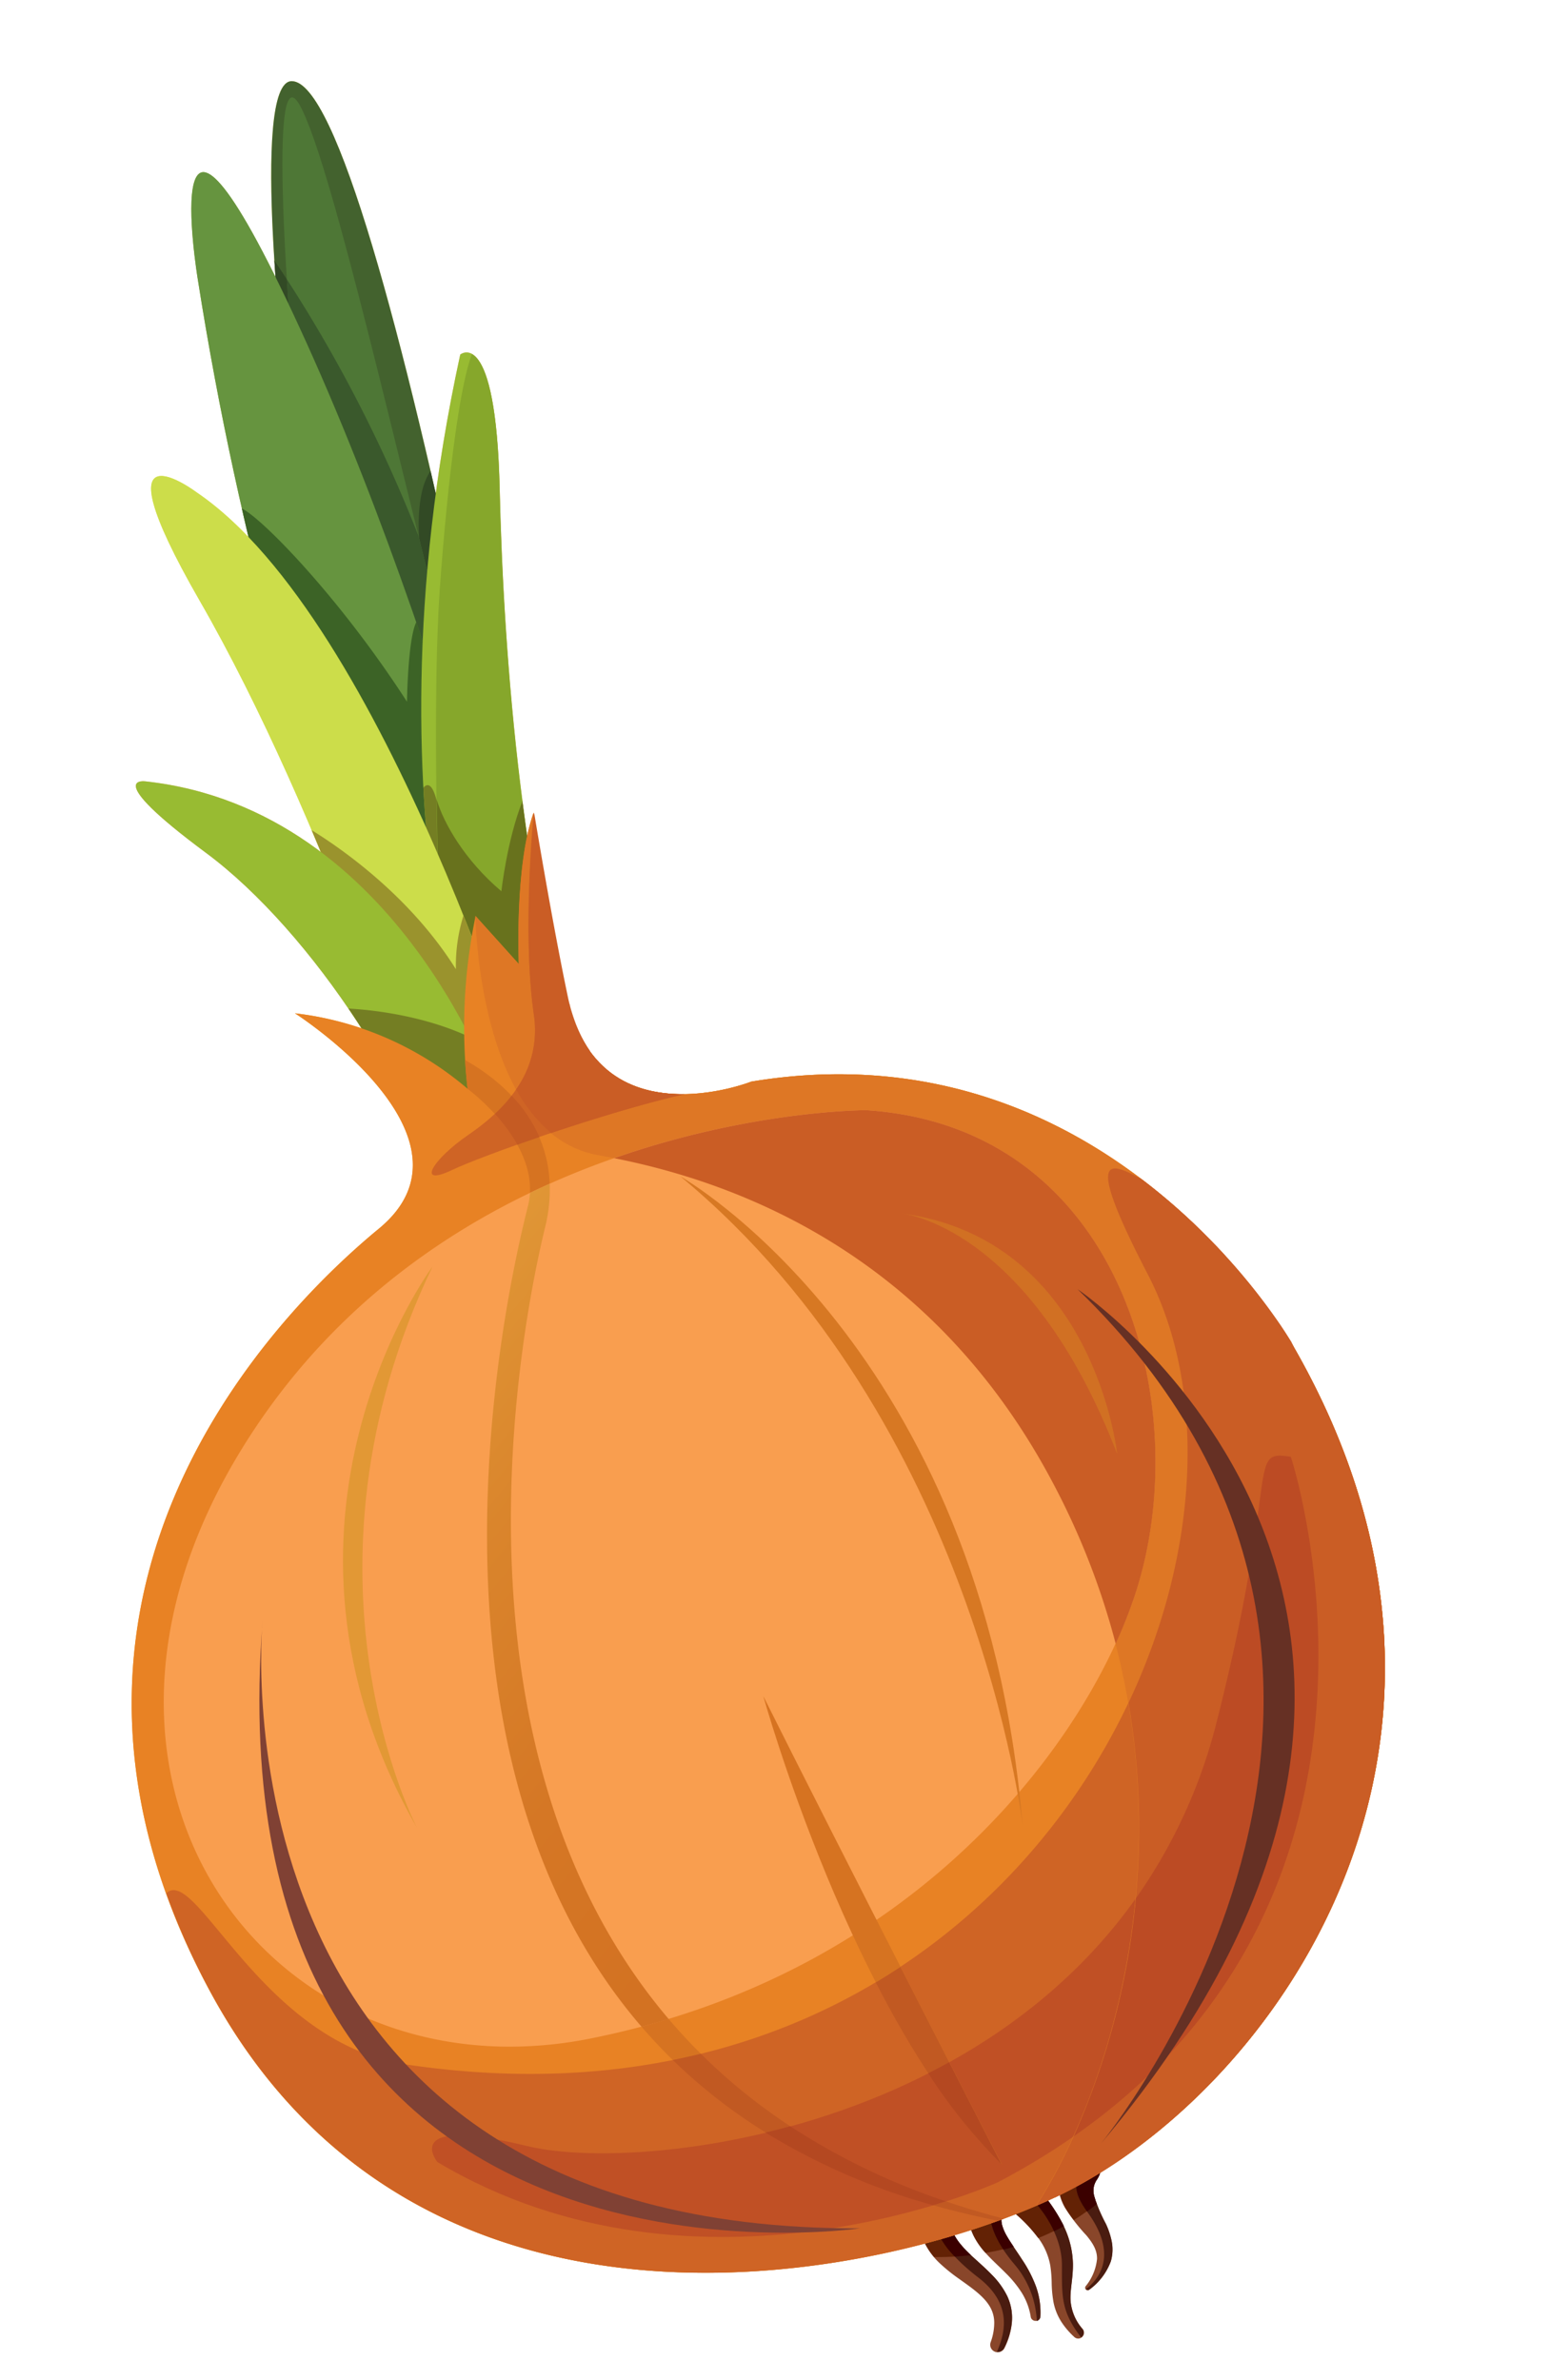 <svg xmlns="http://www.w3.org/2000/svg" viewBox="-26.7 -16.44 314.12 482.05"><defs><linearGradient id="a" x1="-2513.32" y1="-2005.18" x2="-2512.71" y2="-2005.18" gradientTransform="rotate(39.157 -946954.337 587958.65) scale(232.26)" gradientUnits="userSpaceOnUse"><stop offset="0" stop-color="#e4a33d"/><stop offset=".08" stop-color="#e29c39"/><stop offset=".42" stop-color="#da852c"/><stop offset=".73" stop-color="#d57725"/><stop offset="1" stop-color="#d37222"/></linearGradient></defs><title>Depositphotos_9111231_10</title><g data-name="Layer 2"><g data-name="Layer 1"><path d="M167.56 428.65c-1.3 2.44-1.86 4.54-1.35 6.45s2.37 4 4.62 6c1.12 1 2.32 2.07 3.48 3.28a16.32 16.32 0 0 1 3.11 4.31 10.37 10.37 0 0 1 .94 5.49 14.74 14.74 0 0 1-1.49 5 1.52 1.52 0 0 1-2.81-1.15 11.42 11.42 0 0 0 .73-4 6.41 6.41 0 0 0-1-3.41c-1.28-2.06-3.69-3.69-6.21-5.5a34.6 34.6 0 0 1-3.88-3.14 14.24 14.24 0 0 1-3.32-4.73 12.57 12.57 0 0 1-.83-6.06 18.48 18.48 0 0 1 .52-2.83c.12-.44.25-.89.42-1.36l.22-.62.2-.54v-.08a3.63 3.63 0 1 1 6.81 2.5 3.38 3.38 0 0 1-.16.39z" fill="#89462a"/><path d="M159.54 433.22a11.92 11.92 0 0 0 .86 4 13.26 13.26 0 0 0 2.21 3.54 58.23 58.23 0 0 0 7.46-.35c-1.9-1.78-3.44-3.57-3.85-5.29-.52-1.9 0-4 1.35-6.45a3.38 3.38 0 0 0 .2-.45A3.51 3.51 0 0 0 168 427a86.5 86.5 0 0 0-8.46 6.22z" fill="#632205"/><path d="M177.43 448.67a16.32 16.32 0 0 0-3.11-4.31c-1.17-1.21-2.37-2.25-3.48-3.28-2.25-2-4.14-4-4.62-6-1.26.4-2.74 1-2.74 1s1.37 3.67 8 8.77c6.27 4.79 6.08 10.15 3.84 15.12a1.52 1.52 0 0 0 1.53-.85 14.74 14.74 0 0 0 1.49-5 10.37 10.37 0 0 0-.91-5.45z" fill="#4a1c10"/><path d="M170.07 440.39l-.4-.39-.34-.33-.32-.33-.37-.39-.28-.32-.35-.41-.25-.31-.31-.41-.21-.3-.27-.43-.17-.28c-.08-.15-.16-.31-.23-.46s-.08-.16-.11-.24a5 5 0 0 1-.21-.63v-.06c-1.26.4-2.74 1-2.74 1a15.86 15.86 0 0 0 3.31 4.58c1.02-.09 2.11-.17 3.25-.29z" fill="#3b0000"/><path d="M195.82 424.68l-.21.36a.53.53 0 0 1-.11.15 3 3 0 0 0-.21.37 3.8 3.8 0 0 0-.31.78 4 4 0 0 0 0 2 34 34 0 0 0 2.42 5.71 15.62 15.62 0 0 1 1.2 3.65 8.54 8.54 0 0 1-.22 4 12.38 12.38 0 0 1-4.33 5.7.52.52 0 0 1-.75-.7 10.44 10.44 0 0 0 2.32-5.52c.05-1.79-.86-3.24-2.15-4.8a37.53 37.53 0 0 1-4.35-5.61 11.17 11.17 0 0 1-1.4-4.43 11.33 11.33 0 0 1 .06-2.5 12.42 12.42 0 0 1 .23-1.22l.28-1a4.1 4.1 0 0 1 7.92 2.11 4.15 4.15 0 0 1-.39.95z" fill="#89462a"/><path d="M195 428.32a4 4 0 0 1 0-2 3.8 3.8 0 0 1 .31-.78 3 3 0 0 1 .21-.37.53.53 0 0 0 .11-.15l.21-.36a4.15 4.15 0 0 0 .41-1 4.1 4.1 0 0 0-7.92-2.11l-.28 1a12.42 12.42 0 0 0-.23 1.22 11.33 11.33 0 0 0-.06 2.5 11.17 11.17 0 0 0 1.4 4.43 19.13 19.13 0 0 0 1.76 2.57 45.52 45.52 0 0 0 4.66-3.31 10.26 10.26 0 0 1-.58-1.64z" fill="#632205"/><path d="M198.62 437.68a15.62 15.62 0 0 0-1.2-3.65 34 34 0 0 1-2.42-5.71 4 4 0 0 1 0-2 3.8 3.8 0 0 1 .31-.78 3 3 0 0 1 .21-.37.53.53 0 0 0 .11-.15l.21-.36a4.15 4.15 0 0 0 .41-1 4.09 4.09 0 0 0 0-2 18.63 18.63 0 0 0-2.58 2.27s-5.12.77 0 7.72c5.72 7.82 3.21 12.94-.3 15.6a.52.52 0 0 0 .73.07 12.38 12.38 0 0 0 4.33-5.7 8.54 8.54 0 0 0 .19-3.94z" fill="#4a1c10"/><path d="M195.56 430q-.17-.4-.3-.79v-.13a7.36 7.36 0 0 1-.22-.79 4 4 0 0 1 0-2 3.8 3.8 0 0 1 .31-.78 3 3 0 0 1 .21-.37.53.53 0 0 0 .11-.15l.21-.36a4.15 4.15 0 0 0 .41-1 4 4 0 0 0 .1-.5 4.21 4.21 0 0 0-.08-1.45 18.63 18.63 0 0 0-2.58 2.27s-5.05.77-.13 7.59c.68-.49 1.35-1 2-1.54z" fill="#3b0000"/><path d="M184.12 427.38a35.82 35.82 0 0 1 4.51 6.64 18.37 18.37 0 0 1 2.11 8.17c0 2.82-.6 5.22-.49 7.28a9.86 9.86 0 0 0 2.42 5.84 1.17 1.17 0 0 1-1.72 1.59 15.56 15.56 0 0 1-2.59-3.06 11.54 11.54 0 0 1-1.56-3.93 24.33 24.33 0 0 1-.37-4 25.41 25.41 0 0 0-.28-3.4 13.23 13.23 0 0 0-2.45-5.63 29.89 29.89 0 0 0-4.55-4.85 3.43 3.43 0 0 1 4.55-5.03 3.51 3.51 0 0 1 .35.36z" fill="#89462a"/><path d="M188.62 434a35.82 35.82 0 0 0-4.51-6.64l-.06-.07a3.51 3.51 0 0 0-.35-.36 3.43 3.43 0 0 0-4.54 5.14 29.89 29.89 0 0 1 4.55 4.85 46.77 46.77 0 0 0 5.14-2.43c-.06-.11-.14-.29-.23-.49z" fill="#632205"/><path d="M188.51 442.54c0 6.29-.18 9.2 3.87 14.49l.1-.06a1.18 1.18 0 0 0 .19-1.65 9.86 9.86 0 0 1-2.42-5.84c-.1-2.05.53-4.46.49-7.28a18.37 18.37 0 0 0-2.11-8.17 35.82 35.82 0 0 0-4.51-6.64l-.06-.07a3.51 3.51 0 0 0-.35-.36c-.07-.06-.15-.11-.23-.16a5.3 5.3 0 0 0-.55 2.75s5.64 5.83 5.58 12.99z" fill="#4a1c10"/><path d="M182.92 429.54a23.91 23.91 0 0 1 4 6c.66-.32 1.32-.66 2-1-.08-.17-.16-.35-.25-.52a35.82 35.82 0 0 0-4.51-6.64l-.06-.07a3.51 3.51 0 0 0-.35-.36c-.07-.06-.15-.11-.23-.16a5.3 5.3 0 0 0-.6 2.75z" fill="#3b0000"/><path d="M176.25 432.69v.32a.6.6 0 0 0 0 .13 3.19 3.19 0 0 0 0 .4 4.33 4.33 0 0 0 .16.88 9.48 9.48 0 0 0 .92 2.08c.84 1.48 2 3 3.08 4.72a25.73 25.73 0 0 1 2.84 5.5 15.7 15.7 0 0 1 .9 6.15 1 1 0 0 1-1.95.09 13.19 13.19 0 0 0-1.8-4.91 22.32 22.32 0 0 0-3.36-4.11c-1.29-1.31-2.73-2.57-4.16-4.17a15.8 15.8 0 0 1-2-2.82 11.22 11.22 0 0 1-.8-1.82 10 10 0 0 1-.28-1c0-.16-.07-.38-.11-.58l-.06-.4a3.37 3.37 0 1 1 6.64-1.09 3.52 3.52 0 0 1-.02.63z" fill="#89462a"/><path d="M177.3 436.5a9.48 9.48 0 0 1-.92-2.08 4.33 4.33 0 0 1-.16-.88 3.19 3.19 0 0 1 0-.4.6.6 0 0 1 0-.13v-.32a3.52 3.52 0 0 0 0-.7 3.37 3.37 0 1 0-6.64 1.09l.06.4c0 .2.07.43.11.58a10 10 0 0 0 .28 1 11.22 11.22 0 0 0 .8 1.82 15.8 15.8 0 0 0 2 2.82l.21.22a53.18 53.18 0 0 0 5.64-1.26c-.5-.66-.98-1.44-1.38-2.16z" fill="#632205"/><path d="M180.38 441.22c-1.09-1.68-2.25-3.24-3.08-4.72a9.48 9.48 0 0 1-.92-2.08 4.33 4.33 0 0 1-.16-.88 3.19 3.19 0 0 1 0-.4.6.6 0 0 1 0-.13v-.32a3.66 3.66 0 0 0 0-.67 1.59 1.59 0 0 0-2 .64l-.16.22s-.19 3.41 4.75 9.27a19 19 0 0 1 4.61 11.58 1 1 0 0 0 .72-.88 15.7 15.7 0 0 0-.9-6.15 25.73 25.73 0 0 0-2.86-5.48z" fill="#4a1c10"/><path d="M176.25 432.69a3.66 3.66 0 0 0 0-.67 1.59 1.59 0 0 0-2 .64l-.16.22s-.12 2.3 2.56 6.37c.7-.16 1.4-.34 2.1-.54l-.1-.15c-.47-.71-.92-1.39-1.3-2.06a9.48 9.48 0 0 1-.92-2.08 4.33 4.33 0 0 1-.16-.88 3.19 3.19 0 0 1 0-.4.6.6 0 0 1 0-.13z" fill="#3b0000"/><path d="M31.23 62.08S23.81-.09 32.44 0c9 .09 22.67 51.48 35.49 112.41s-11.13 46.59-22.86 17-13.84-67.33-13.84-67.33z" fill="#f3ed63"/><path d="M67.64 215.12s-37-65.25-54.26-175c0 0-9.38-56.56 22.09 13s51.53 158 53.1 161-20.93 1-20.93 1z" fill="#a2b93a"/><path d="M73.48 215.39s-28.09-62.75-6.91-160c0 0 7.23-6.08 8 27.26s4.56 85.87 17.95 124.4-19.04 8.34-19.04 8.34z" fill="#fbb689"/><path d="M81 207.63s-29.52-98.28-67.8-124.3c0 0-21.25-16 .55 21.89 25.08 43.52 46.54 108.34 45.71 113.4S81 207.63 81 207.63z" fill="#f3ed63"/><path d="M74 206.13s-19.47-58.56-71.12-64.28c0 0-9.44-1.55 12.15 14.46s44.23 50.87 48.65 74.44C66.41 245.22 74 206.13 74 206.13z" fill="#fbb689"/><path d="M88.25 185.45c6.22 29.5 37.31 17.21 37.31 17.21 73.28-12.17 110.13 54.1 110.13 54.1 46.19 81-4.67 150.55-47.57 171.41-35.5 17.25-130 37.43-172.41-41.51s11.95-135.75 34.36-154.2-17-43.64-17-43.64a65.47 65.47 0 0 1 35 15.3 110.47 110.47 0 0 1 1.61-35l8.78 9.75s-.88-19.87 3-30.65c-.04-.03 3.54 21.99 6.79 37.23z" fill="#f99f1c"/><path d="M65.85 227.11s-38.62 51.78-3.13 113.67c0 0-26.88-51.13 3.13-113.67z" fill="#ffebc3"/><path d="M147.57 434.95s-87.11 12.4-114.7-105.56c0 0 33.73 100.34 114.7 105.56z" fill="#a0352b"/><path d="M126.5 228.12s58.44 38.78 59.43 136.16c0 0-3.46-82.39-59.43-136.16z" fill="#c0503d"/><path d="M31.23 62.08S23.81-.09 32.44 0c9 .09 22.67 51.48 35.49 112.41s-11.13 46.59-22.86 17-13.84-67.33-13.84-67.33z" fill="#43622e"/><path d="M67.93 112.41C65.5 100.82 63 89.58 60.56 79c-3.15 4.33-2.3 13.54-2.3 13.54A288.08 288.08 0 0 0 28.9 36.31c.87 13.58 2.33 25.77 2.33 25.77s2.1 37.72 13.84 67.33a85.92 85.92 0 0 0 3.71 8.12c1.72 2.26 3.57 3.73 5.54 4.16 6.6 1.44 12.33-4.29 16.44-12.85-.59-4.73-1.51-10.18-2.83-16.43z" fill="#324a25"/><path d="M31.89 46.66s-4.27-54 2.33-41.48 19.91 72.47 31.34 116.56S33.14 77 31.89 46.66z" fill="#4e7736"/><path d="M31.89 46.66C33.14 77 77 165.83 65.56 121.74c-2.42-9.36-4.93-19.43-7.45-29.61a290.77 290.77 0 0 0-26.68-52c.26 3.92.46 6.53.46 6.53z" fill="#3a592c"/><path d="M67.64 215.12s-37-65.25-54.26-175c0 0-9.38-56.56 22.09 13s51.53 158 53.1 161-20.93 1-20.93 1z" fill="#66943f"/><path d="M57.67 109.58c-1.72 3.35-1.89 16.13-1.89 16.13-13.49-20.92-29.32-37.15-33.46-39.14a621.33 621.33 0 0 0 25.35 84c4.06 6.8 8.39 11.15 12.85 11.22 7.89.13 12.37-7.39 14.34-17.67-4.67-16.2-10.45-35.12-17.19-54.54z" fill="#3c6326"/><path d="M73.48 215.39s-28.09-62.75-6.91-160c0 0 7.23-6.08 8 27.26s4.56 85.87 17.95 124.4-19.04 8.34-19.04 8.34z" fill="#98bb32"/><path d="M82.05 194c1.89-.3 3.54-2.38 4.92-5.57a370.16 370.16 0 0 1-7.82-42.58c-3.16 8-4.28 18.29-4.28 18.29-7.58-6.4-11.87-14.14-13.19-18.82-1-3.61-2.11-2.77-2.58-2.18.52 9.79 1.48 18.71 2.67 26.68 5 13.52 13.89 25.18 20.28 24.18z" fill="#747e23"/><path d="M74.55 82.7c-.47-20.7-3.44-26.22-5.62-27.41-3.08 8.26-5.43 32.35-6.5 47.6-1.52 21.89-.33 58.77-.33 58.77s-.5.65-1.22 1.75c1.16 9.31 2.67 17.48 4.23 24.44a33.48 33.48 0 0 0 6 .91c6.49.43 10.39-5.52 12.5-15.13-6.33-31.93-8.52-66.56-9.06-90.93z" fill="#86a72b"/><path d="M82.69 168.64l-.46-2.55q-.23-1.28-.49-2.82c-.12-.69-.23-1.37-.35-2.06q-.29-1.78-.57-3.56l-.27-1.77q-.3-2-.58-4l-.21-1.52q-.3-2.13-.57-4.26v-.29c-3.16 8-4.28 18.29-4.28 18.29-7.45-6.29-11.72-13.83-13.11-18.56.13 9.38.35 16.07.35 16.07s-.5.65-1.21 1.74v.2c.08.64.17 1.27.25 1.9q.19 1.46.4 2.88c.07.48.14 1 .21 1.44 2.77 7.48 6.73 14.4 10.79 18.91 5.64-.47 9.13-6.23 11.08-15.11v-.13l-.38-2-.6-2.8z" fill="#68721d"/><path d="M81 207.63s-29.52-98.28-67.8-124.3c0 0-21.25-16 .55 21.89 25.08 43.52 46.54 108.34 45.71 113.4S81 207.63 81 207.63z" fill="#ccdd4a"/><path d="M36.45 151.72c10.62 25 18.69 48.62 21.72 60.05a50.05 50.05 0 0 0 5 6.95c5.2-2.33 14.21-8.58 17-10.51.08-.86.14-1.75.18-2.65-1.61-5.13-6.24-19.33-13.13-36.53a34.27 34.27 0 0 0-1.53 10.86c-9.27-14.82-23.26-24.49-29.24-28.17z" fill="#9a932d"/><path d="M74 206.13s-19.47-58.56-71.12-64.28c0 0-9.44-1.55 12.15 14.46s44.23 50.87 48.65 74.44C66.41 245.22 74 206.13 74 206.13z" fill="#98bb32"/><path d="M43.92 187.86a158 158 0 0 1 13.54 24c3.46-.93 11.7-3.74 15.95-7.29a112.53 112.53 0 0 0-4.86-10.9c-9.67-4.57-20.55-5.59-24.63-5.81z" fill="#747e23"/><path d="M88.25 185.45c6.22 29.5 37.31 17.21 37.31 17.21 73.28-12.17 110.13 54.1 110.13 54.1 46.19 81-4.67 150.55-47.57 171.41-35.5 17.25-130 37.43-172.41-41.51s11.95-135.75 34.36-154.2-17-43.64-17-43.64a65.47 65.47 0 0 1 35 15.3 110.47 110.47 0 0 1 1.61-35l8.78 9.75s-.88-19.87 3-30.65c-.04-.03 3.54 21.99 6.79 37.23z" fill="#e88224"/><path d="M80.3 227.79c-3.09 12.47-45.3 177.72 95.26 205.63l1.19-.43c-126.81-33-99.4-174.61-93-201 4.6-18.94-8.43-29.34-16.21-33.71.21 3.64.52 5.84.52 5.84s15.33 11.21 12.24 23.67z" fill="#d67321"/><path d="M235.69 256.76a124.49 124.49 0 0 0-31.32-34.55c-6.4-3.44-12-6.15 1.33 19.46 30.77 59-26.23 178.38-149.86 160.12-29.63-4.37-42.73-40.52-48.84-34.72a144.09 144.09 0 0 0 8.76 19.6c42.38 78.94 136.91 58.76 172.41 41.51 42.83-20.87 93.71-90.46 47.52-171.42z" fill="#cf6425"/><path d="M115.33 399.59q-2.8.69-5.68 1.27c15.41 15 36.71 26.76 65.9 32.56l1.17-.42c-26.79-7-46.72-18.83-61.39-33.41z" fill="#c15922"/><path d="M234.9 278.66s32.54 98.77-59.46 147c0 0-60.56 27.41-113.5-4.14 0 0-7.77-9.58 18.18-3.24s119.21-5.3 139.75-86c12.91-50.83 5.94-55.12 15.03-53.62z" fill="#c05025"/><path d="M162.38 430.26l2.58-.79a137.25 137.25 0 0 1-31.51-15.2q-2.51.69-5 1.28a132.15 132.15 0 0 0 33.93 14.71z" fill="#b44821"/><path d="M235.69 256.76s-36.85-66.26-110.13-54.1c0 0-31.09 12.29-37.31-17.21-3.21-15.25-6.83-37.27-6.83-37.27-3.85 10.79-3 30.65-3 30.65l-8.78-9.75s.54 44.21 24.92 48.49 66.46 17.83 92.17 66.53c32.43 61.43 12.44 121.63-3.47 146.25 1.7-.73 3.32-1.47 4.82-2.19 42.92-20.85 93.8-90.44 47.61-171.4z" fill="#de7725"/><path d="M235.69 256.76l-.07-.13-.14-.23v-.07l-.17-.29v-.08l-.23-.37v-.08l-.28-.45-.06-.1-.33-.52-.06-.1-.39-.61-.06-.1-.46-.7-.05-.08-.54-.81a126.41 126.41 0 0 0-10.41-13.24l-1.25-1.38-.08-.09-1.28-1.36-.11-.11-1.32-1.36-.12-.12-1.37-1.37-.12-.12-1.45-1.4-.09-.09-1.57-1.46c-2.75-2.52-5.75-5.05-9-7.51-6.4-3.44-12-6.15 1.33 19.46 11.99 23.32 10.27 56.44-4.01 86.61 7.67 44.39-6.66 83.28-18.68 101.87 1.26-.54 2.47-1.09 3.63-1.63h.09l1.1-.53c42.86-20.9 93.74-90.49 47.55-171.45z" fill="#ca5d25"/><path d="M234.9 278.66c-9.09-1.5-2.12 2.8-15 53.58a106.91 106.91 0 0 1-16.39 35.84 153.23 153.23 0 0 1-12.61 48.23c72.7-50.51 44-137.65 44-137.65z" fill="#bc4b24"/><path d="M148.85 208.45c-1.54 0-84.4.32-126.46 68.47-38.74 62.77-1.3 121.23 54.23 121.23A83.6 83.6 0 0 0 93 396.49c65.48-13.1 100.25-59.53 110.27-89.82 12.38-37.41-2.05-94.8-54.43-98.22z" fill="#f99e4f"/><path d="M148.88 208.45c-.8 0-23.54.08-51.11 9.72 24.72 4.89 64.39 19.27 89 65.95a150.59 150.59 0 0 1 12.63 32.4 95.92 95.92 0 0 0 3.9-9.85c12.38-37.4-2.05-94.79-54.42-98.22z" fill="#ca5d25"/><path d="M60.94 240.15s-38.62 51.78-3.13 113.67c0 0-26.88-51.14 3.13-113.67z" fill="#e29835"/><path d="M191.67 244.7s95.75 64.91 4.74 173.09c.01 0 77.23-93.79-4.74-173.09z" fill="#663024"/><path d="M111.21 221.88s61.14 34.36 69.33 131.41c-.01-.01-9.54-81.92-69.33-131.41z" fill="#d77823"/><path d="M84.7 223.35q-2 .89-4 1.86a13.94 13.94 0 0 1-.39 2.59c-2.35 9.5-27.45 107.76 23 166.31 1.87-.5 3.7-1 5.5-1.56-46.71-55-29.88-140.62-25-160.54a31.78 31.78 0 0 0 .89-8.66z" fill="url(#a)"/><path d="M68.2 213.45c-7.26 5-10.64 10.6-3.32 7.13 6-2.86 30.23-11.51 47.15-15.39-9.21.13-20.32-3.37-23.77-19.74-3.21-15.25-6.83-37.27-6.83-37.27s-2.37 24 .06 40.87c1.44 10.11-3.85 17.95-13.29 24.4z" fill="#cf6425"/><path d="M77 205.52a31.92 31.92 0 0 1-3.4 3.68 33.93 33.93 0 0 1 4.56 6.24c1.42-.5 2.91-1 4.45-1.55a28.91 28.91 0 0 0-5.61-8.37z" fill="#c55b23"/><path d="M81.48 189.06a20.64 20.64 0 0 1-3.58 15.17 30.46 30.46 0 0 0 7.1 8.85c8.78-2.94 18.79-6 27.06-7.88a29.94 29.94 0 0 1-6.18-.53h-.13l-.72-.16-.21-.05-.65-.17-.24-.07-.61-.18-.26-.08-.6-.21-.26-.09-.61-.24-.24-.1-.68-.3-.15-.07q-.83-.39-1.64-.87l-.22-.14-.56-.36-.28-.19-.49-.34-.3-.23-.45-.36-.31-.26-.43-.38-.3-.28-.42-.41-.29-.29-.43-.46-.27-.29-.45-.54-.22-.27q-.33-.41-.64-.85v-.07q-.29-.41-.56-.84l-.2-.33-.38-.64-.22-.41-.33-.62-.22-.45-.3-.64-.21-.48-.28-.67-.2-.51-.26-.72-.18-.52c-.08-.26-.17-.52-.25-.78l-.16-.52c-.09-.3-.17-.6-.25-.91 0-.15-.08-.3-.12-.45-.12-.47-.23-.94-.33-1.43-3.21-15.25-6.83-37.27-6.83-37.27s-2.48 24.04-.06 40.89z" fill="#ca5d25"/><path d="M128 327.16s18.11 65.32 48.31 94.82c-.04.02-33.25-64.66-48.31-94.82z" fill="#d67321"/><path d="M176.27 422s-9.41-18.32-20.49-40q-2.46 1.63-5 3.15c7.05 13.73 15.63 27.19 25.49 36.85z" fill="#c15922"/><path d="M176.27 422s-4.35-8.47-10.62-20.7c-1.4.78-2.82 1.52-4.24 2.24A112.38 112.38 0 0 0 176.27 422z" fill="#b44821"/><path d="M155.82 229.33s25.94 2.2 43.88 48.74c0 0-4.58-43.66-43.88-48.74z" fill="#d17023"/><path d="M147.57 434.95s-132 19.38-121.06-123.1c0 0-12.03 123.62 121.06 123.1z" fill="#804134"/></g></g></svg>